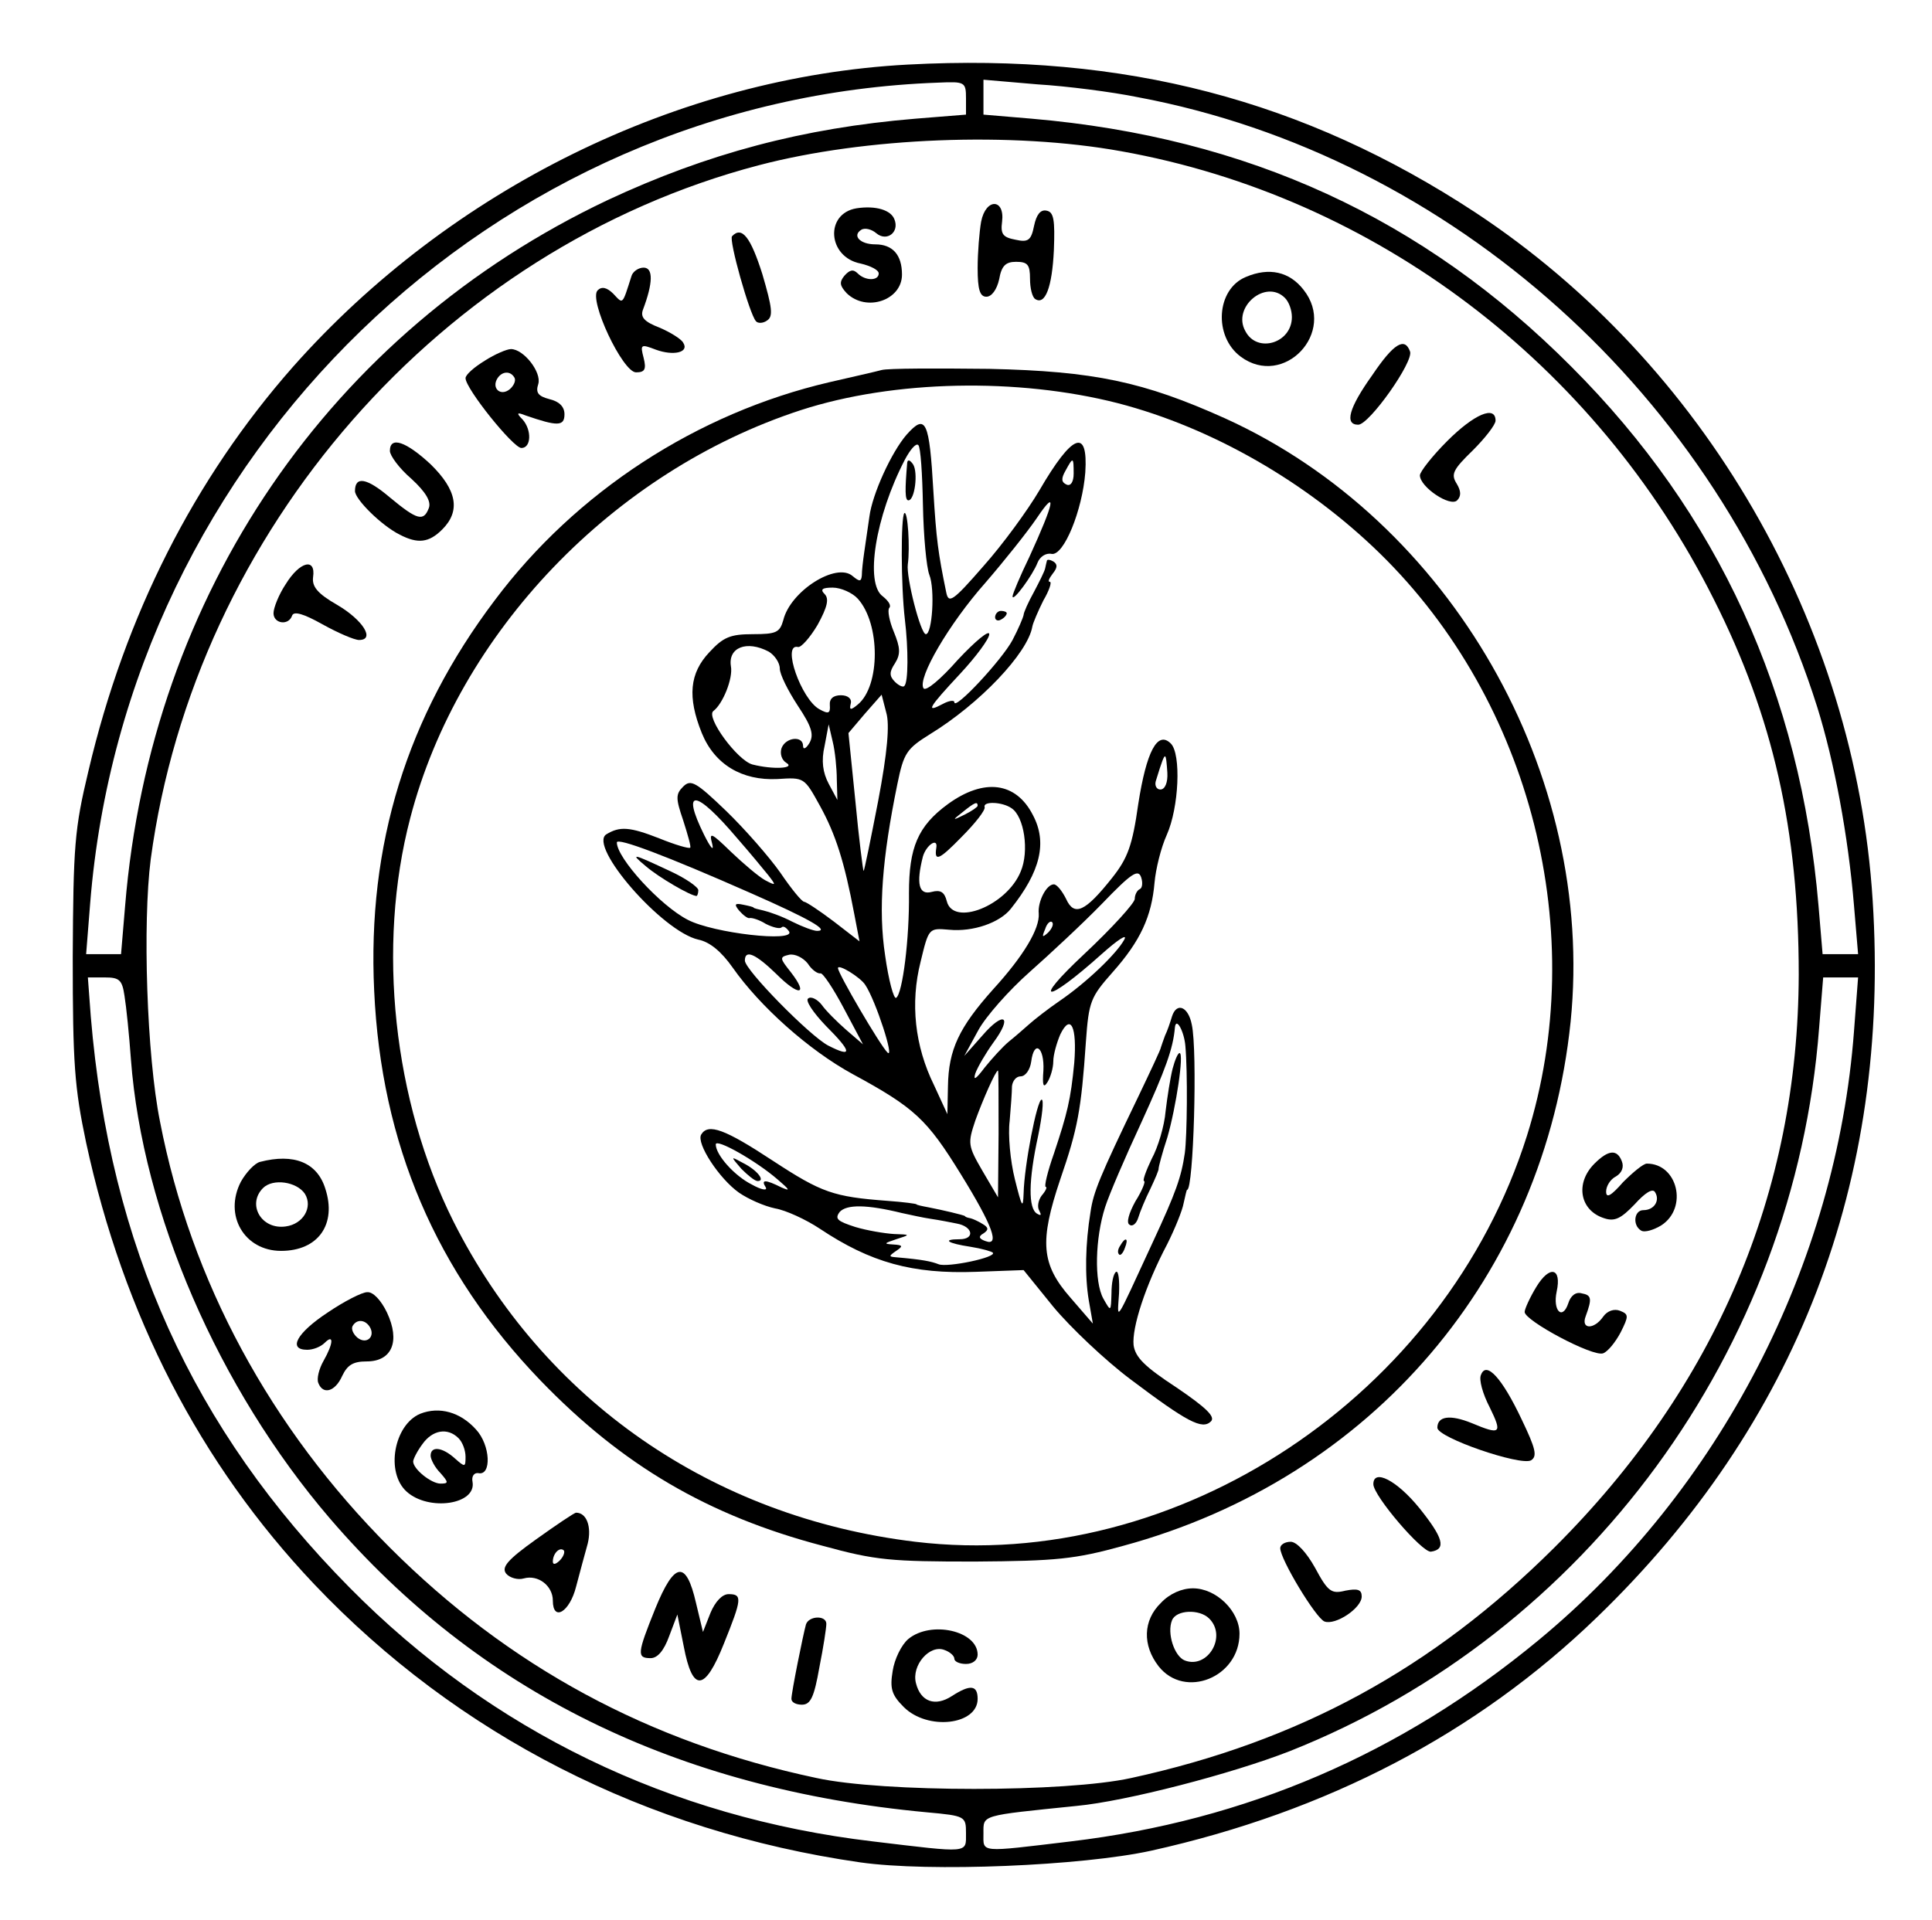 <?xml version="1.0" standalone="no"?>
<!DOCTYPE svg PUBLIC "-//W3C//DTD SVG 20010904//EN"
 "http://www.w3.org/TR/2001/REC-SVG-20010904/DTD/svg10.dtd">
<svg version="1.0" xmlns="http://www.w3.org/2000/svg"
 width="332pt" height="330pt" viewBox="0 0 332 330"
 preserveAspectRatio="xMidYMid meet">

<g transform="translate(0,330) scale(0.1,-0.1)"
fill="#000000" stroke="none">
<path d="M1560 3189 c-394 -21 -786 -214 -1057 -520 -169 -192 -288 -426 -351
-694 -24 -100 -26 -129 -27 -320 0 -183 3 -224 23 -319 64 -296 195 -551 392
-759 246 -259 570 -425 938 -478 119 -17 381 -6 500 20 302 67 559 201 766
401 344 332 505 751 474 1233 -30 474 -289 922 -683 1182 -294 193 -602 274
-975 254z m100 -58 l0 -28 -87 -7 c-193 -16 -358 -60 -529 -140 -477 -226
-785 -677 -829 -1213 l-7 -83 -30 0 -30 0 7 88 c62 771 694 1383 1458 1410 45
2 47 1 47 -27z m295 2 c539 -101 1000 -515 1168 -1049 29 -93 53 -220 63 -341
l7 -83 -31 0 -30 0 -7 83 c-31 365 -172 674 -425 927 -254 255 -556 394 -927
426 l-83 7 0 30 0 30 93 -8 c50 -3 128 -13 172 -22z m-28 -93 c436 -78 815
-365 1018 -770 102 -202 146 -397 146 -645 -1 -375 -143 -709 -420 -985 -209
-208 -438 -333 -727 -396 -113 -25 -427 -25 -541 0 -288 61 -529 192 -733 396
-205 205 -342 458 -395 732 -23 114 -30 342 -16 451 76 565 500 1050 1045
1193 183 48 435 58 623 24z m-1713 -1452 c3 -18 8 -67 11 -109 20 -264 150
-565 342 -789 255 -297 595 -465 1026 -505 66 -6 67 -7 67 -36 0 -35 7 -34
-160 -14 -348 41 -656 190 -899 436 -270 273 -412 587 -445 982 l-5 67 29 0
c25 0 30 -4 34 -32z m2972 -60 c-30 -401 -231 -790 -542 -1047 -237 -196 -503
-310 -804 -346 -159 -19 -150 -20 -150 14 0 32 -6 30 160 47 85 8 266 55 366
94 510 202 868 690 910 1243 l7 87 30 0 30 0 -7 -92z"/>
<path d="M1472 2942 c-55 -9 -50 -84 7 -95 17 -4 31 -11 31 -17 0 -13 -23 -13
-36 0 -8 8 -14 6 -23 -4 -9 -11 -8 -17 4 -30 34 -33 95 -12 95 32 0 34 -16 52
-46 52 -26 0 -40 15 -24 25 6 4 18 1 26 -6 18 -15 40 2 31 24 -6 16 -32 24
-65 19z"/>
<path d="M1686 2919 c-3 -17 -6 -53 -6 -80 0 -37 4 -49 15 -49 9 0 18 12 22
30 4 23 11 30 29 30 20 0 24 -5 24 -29 0 -17 4 -32 9 -35 17 -11 29 20 32 84
2 52 0 66 -13 68 -10 2 -17 -7 -21 -26 -5 -25 -10 -29 -32 -24 -21 4 -26 9
-23 31 5 40 -28 41 -36 0z"/>
<path d="M1258 2894 c-6 -6 30 -134 41 -146 3 -4 12 -4 19 1 11 7 9 22 -8 80
-20 63 -35 83 -52 65z"/>
<path d="M1085 2825 c-16 -50 -14 -48 -31 -30 -11 11 -20 13 -27 6 -16 -16 43
-141 66 -141 15 0 18 5 13 25 -6 23 -5 24 21 14 30 -11 58 -5 47 12 -3 6 -22
18 -41 26 -26 10 -33 18 -28 31 17 45 18 72 1 72 -9 0 -19 -7 -21 -15z"/>
<path d="M2141 2824 c-51 -21 -56 -102 -9 -137 74 -55 166 42 108 115 -24 31
-59 39 -99 22z m67 -36 c7 -7 12 -21 12 -33 0 -45 -60 -63 -80 -24 -23 41 35
90 68 57z"/>
<path d="M2358 2655 c-40 -56 -48 -85 -24 -85 19 0 96 109 89 126 -9 25 -28
14 -65 -41z"/>
<path d="M833 2680 c-18 -11 -33 -24 -33 -30 0 -18 82 -120 96 -120 17 0 18
31 2 49 -11 11 -10 13 5 7 55 -19 67 -19 67 2 0 13 -9 22 -26 26 -19 5 -24 11
-19 26 6 20 -25 60 -47 60 -7 0 -28 -9 -45 -20z m51 -29 c3 -5 -1 -14 -8 -20
-16 -13 -32 2 -21 19 8 12 22 13 29 1z"/>
<path d="M1515 2664 c-11 -3 -51 -12 -90 -21 -227 -53 -435 -188 -575 -375
-151 -200 -219 -420 -207 -671 12 -263 106 -483 286 -670 140 -145 287 -232
485 -284 91 -25 117 -27 261 -27 140 1 172 4 255 27 428 116 724 464 769 901
43 426 -206 861 -594 1037 -140 63 -225 81 -405 85 -91 1 -174 1 -185 -2z
m406 -57 c162 -42 325 -136 450 -258 261 -255 362 -654 253 -1001 -141 -447
-600 -752 -1051 -698 -349 42 -639 243 -794 551 -103 206 -132 472 -74 693 83
319 349 596 671 701 160 52 373 56 545 12z"/>
<path d="M1558 2553 c-26 -30 -59 -102 -64 -141 -3 -20 -7 -48 -9 -62 -2 -14
-4 -31 -4 -39 -1 -11 -4 -11 -16 -1 -28 24 -107 -26 -119 -76 -6 -21 -12 -24
-52 -24 -39 0 -51 -5 -75 -31 -34 -36 -38 -77 -13 -139 22 -54 69 -82 130 -79
46 3 46 3 73 -46 27 -49 42 -96 59 -186 l9 -47 -44 34 c-25 19 -48 34 -51 34
-4 0 -22 22 -41 50 -19 27 -61 75 -93 106 -52 50 -61 55 -74 42 -13 -13 -13
-20 0 -58 8 -25 14 -46 12 -47 -2 -2 -26 5 -53 16 -51 20 -68 21 -91 7 -32
-20 96 -167 158 -181 20 -4 40 -21 59 -48 47 -67 131 -142 206 -183 107 -58
128 -78 186 -172 55 -89 68 -125 42 -115 -11 4 -12 8 -3 13 9 6 9 10 -1 16 -8
5 -17 9 -21 10 -5 1 -9 2 -10 4 -4 2 -37 10 -63 15 -11 2 -20 4 -20 5 0 1 -22
4 -50 6 -93 7 -113 14 -197 69 -82 54 -111 65 -123 45 -9 -15 31 -76 65 -100
16 -11 43 -23 62 -27 18 -3 53 -19 77 -35 87 -58 159 -78 268 -74 l82 3 51
-63 c29 -35 89 -92 133 -125 97 -73 123 -87 138 -72 8 8 -9 24 -59 58 -55 36
-71 52 -74 73 -3 30 20 102 58 174 13 26 26 58 28 70 3 13 5 23 6 23 11 0 18
239 8 284 -6 31 -26 39 -34 14 -3 -10 -8 -25 -12 -33 -3 -8 -6 -17 -7 -20 0
-3 -18 -41 -39 -85 -67 -139 -77 -164 -82 -198 -9 -55 -10 -110 -3 -152 l7
-40 -38 44 c-51 58 -54 97 -18 204 30 87 36 119 44 236 5 70 8 77 46 120 48
54 67 96 72 154 2 23 11 60 21 82 21 47 25 139 7 157 -23 23 -42 -14 -56 -104
-10 -71 -18 -93 -45 -127 -46 -58 -65 -67 -79 -36 -7 14 -16 25 -21 25 -13 0
-28 -30 -26 -50 2 -26 -26 -73 -78 -130 -59 -66 -77 -104 -78 -167 l-1 -48
-23 50 c-33 67 -41 141 -23 212 14 58 14 58 49 55 41 -4 87 12 106 36 51 64
63 114 38 161 -29 57 -84 64 -146 19 -52 -38 -67 -75 -67 -153 1 -78 -11 -173
-22 -180 -4 -3 -13 30 -19 73 -12 79 -5 167 21 294 11 54 16 61 56 86 85 52
168 139 176 185 1 6 10 27 19 45 10 17 15 32 11 32 -4 0 -1 6 5 14 8 10 9 16
1 21 -5 3 -11 4 -11 1 -1 -3 -2 -9 -3 -13 -1 -5 -10 -23 -19 -40 -10 -18 -18
-36 -18 -40 -1 -5 -9 -24 -19 -43 -18 -34 -100 -122 -100 -107 0 4 -9 3 -20
-3 -30 -16 -25 -7 30 52 27 29 50 60 50 68 0 8 -24 -12 -54 -44 -29 -33 -55
-55 -59 -49 -11 17 44 111 106 181 32 37 72 87 89 112 35 52 30 27 -13 -67
-16 -33 -29 -64 -29 -68 0 -11 35 37 43 58 4 10 14 17 24 15 21 -4 53 75 58
140 5 77 -22 67 -79 -31 -20 -34 -63 -93 -96 -130 -53 -61 -60 -65 -64 -45
-14 68 -17 91 -22 173 -7 122 -13 135 -46 98z m28 -121 c1 -53 6 -107 11 -120
10 -25 5 -102 -6 -102 -9 0 -34 98 -31 120 4 28 0 93 -6 88 -6 -7 -6 -124 1
-183 6 -50 6 -108 -1 -114 -2 -3 -10 1 -16 7 -10 10 -10 17 0 32 10 16 9 27
-2 54 -8 19 -11 37 -8 41 4 4 -1 12 -11 20 -31 22 -13 137 38 235 9 17 19 29
23 25 4 -3 7 -50 8 -103z m259 54 c0 -14 -5 -22 -12 -19 -9 4 -10 10 -2 24 13
24 14 24 14 -5z m-371 -215 c39 -43 39 -150 0 -182 -12 -10 -15 -10 -12 2 2 8
-5 14 -17 14 -13 0 -20 -6 -19 -17 1 -14 -2 -16 -18 -7 -31 17 -65 113 -37
107 5 -2 21 16 34 38 17 31 20 45 12 53 -8 8 -4 11 14 11 14 0 34 -9 43 -19z
m-153 -91 c10 -6 19 -19 19 -29 0 -10 14 -38 31 -64 24 -36 28 -50 20 -64 -6
-10 -11 -12 -11 -5 0 18 -30 15 -37 -4 -3 -9 0 -20 8 -25 17 -10 -23 -12 -58
-3 -26 7 -81 82 -67 92 16 12 34 56 30 77 -5 32 27 45 65 25z m188 -257 c-13
-67 -24 -121 -25 -120 -1 1 -8 55 -14 119 l-12 118 28 33 29 33 8 -31 c6 -20
2 -68 -14 -152z m-71 37 l1 -35 -15 28 c-10 19 -13 39 -7 65 l7 37 7 -30 c4
-16 7 -46 7 -65z m568 12 c1 -17 -4 -29 -12 -29 -6 0 -10 6 -8 14 11 36 14 43
16 43 2 0 3 -13 4 -28z m-739 -113 c21 -24 45 -53 53 -63 14 -18 14 -19 -5 -9
-11 6 -37 28 -59 49 -34 33 -38 35 -32 13 3 -13 -3 -6 -14 16 -40 81 -15 79
57 -6z m413 56 c0 -2 -10 -9 -22 -15 -22 -11 -22 -10 -4 4 21 17 26 19 26 11z
m58 -4 c22 -14 31 -74 16 -109 -24 -59 -116 -95 -127 -51 -4 16 -11 20 -26 16
-22 -6 -27 14 -15 61 6 20 26 33 23 15 -4 -25 5 -21 43 18 24 24 42 47 40 52
-3 10 30 9 46 -2z m-448 -146 c100 -44 137 -65 114 -65 -6 0 -25 7 -43 16 -17
9 -40 17 -49 19 -9 2 -17 4 -17 5 0 1 -8 3 -18 5 -14 3 -16 1 -7 -10 7 -8 15
-14 18 -13 4 1 17 -3 28 -10 12 -6 24 -9 27 -6 3 3 8 0 13 -7 11 -19 -130 -3
-174 20 -47 24 -122 106 -122 133 0 9 85 -23 230 -87z m669 7 c-5 -2 -9 -10
-9 -17 0 -7 -39 -50 -87 -95 -92 -86 -66 -86 30 0 28 25 45 36 39 25 -13 -24
-65 -74 -112 -106 -19 -13 -42 -31 -51 -39 -9 -8 -25 -22 -35 -30 -11 -9 -29
-29 -42 -45 -15 -20 -20 -23 -16 -10 4 11 18 35 31 53 34 46 18 55 -19 12
l-31 -35 24 44 c13 24 53 69 88 100 35 31 92 84 125 118 50 52 62 60 67 45 3
-9 2 -18 -2 -20z m-158 -75 c-10 -9 -11 -8 -5 6 3 10 9 15 12 12 3 -3 0 -11
-7 -18z m-467 -71 c39 -39 56 -37 25 3 -19 24 -20 26 -3 30 10 2 24 -5 32 -15
7 -11 17 -18 22 -17 4 1 22 -26 40 -60 l33 -62 -29 25 c-16 14 -35 33 -42 43
-7 9 -18 15 -23 11 -6 -3 8 -24 30 -47 45 -45 47 -56 4 -34 -32 17 -143 130
-143 146 0 20 19 11 54 -23z m153 -19 c18 -27 51 -129 38 -116 -13 13 -85 136
-85 145 0 8 39 -16 47 -29z m359 -134 c-6 -63 -12 -87 -35 -156 -11 -31 -17
-57 -14 -57 3 0 0 -7 -7 -15 -6 -8 -8 -20 -4 -26 4 -8 3 -9 -4 -5 -15 9 -15
56 2 134 7 34 10 62 6 62 -8 0 -30 -114 -31 -161 -1 -28 -3 -24 -15 24 -8 32
-12 77 -9 100 2 23 4 50 4 60 1 9 7 17 15 17 8 0 16 11 18 25 5 39 23 25 21
-15 -2 -26 0 -31 7 -20 5 8 10 24 10 36 0 11 6 32 12 46 18 37 29 13 24 -49z
m191 29 c4 -45 3 -155 -1 -184 -6 -41 -15 -67 -55 -153 -67 -145 -61 -136 -58
-88 1 23 -1 39 -5 37 -5 -3 -8 -20 -8 -37 -1 -32 -1 -32 -14 -9 -16 29 -14
104 3 157 7 22 35 87 62 145 42 92 55 128 58 164 2 19 16 -7 18 -32z m-321
-151 l-1 -109 -27 46 c-25 43 -25 47 -12 86 13 36 35 86 39 86 1 0 1 -49 1
-109z m-380 -78 c21 -18 23 -21 7 -14 -28 14 -36 14 -27 0 3 -6 -8 -4 -24 5
-30 15 -62 51 -62 69 0 11 69 -28 106 -60z m214 -58 c14 -3 36 -8 50 -10 14
-2 34 -6 44 -8 28 -5 32 -27 5 -27 -31 0 -21 -7 19 -13 19 -3 36 -8 38 -10 8
-8 -78 -26 -93 -20 -13 5 -27 8 -73 12 -13 1 -13 2 0 11 12 8 12 10 -5 11 -17
1 -16 2 5 9 25 8 25 8 -4 9 -16 1 -46 6 -66 12 -31 10 -36 14 -27 26 12 13 46
13 107 -2z"/>
<path d="M1559 2505 c-4 -47 -4 -65 2 -65 11 0 17 48 8 62 -5 7 -9 9 -10 3z"/>
<path d="M1110 1811 c22 -19 77 -51 87 -51 1 0 3 4 3 10 0 5 -21 20 -47 32
-66 31 -72 33 -43 9z"/>
<path d="M2015 1463 c-4 -16 -9 -48 -12 -73 -2 -25 -13 -62 -24 -82 -10 -21
-16 -38 -13 -38 3 0 -3 -16 -15 -35 -11 -20 -16 -37 -10 -40 5 -4 12 2 15 12
3 10 12 32 21 50 8 17 15 33 14 35 0 2 6 26 15 53 15 52 29 145 21 145 -3 0
-8 -12 -12 -27z"/>
<path d="M1925 1159 c-4 -6 -5 -12 -2 -15 2 -3 7 2 10 11 7 17 1 20 -8 4z"/>
<path d="M1274 1291 c11 -11 23 -21 28 -21 14 0 -1 19 -25 31 -22 12 -22 12
-3 -10z"/>
<path d="M1710 2239 c0 -5 5 -7 10 -4 6 3 10 8 10 11 0 2 -4 4 -10 4 -5 0 -10
-5 -10 -11z"/>
<path d="M2487 2542 c-26 -26 -47 -53 -47 -59 0 -20 52 -55 64 -43 7 7 7 16
-1 29 -10 16 -6 24 28 57 21 21 39 44 39 51 0 27 -37 11 -83 -35z"/>
<path d="M670 2525 c0 -8 16 -30 37 -48 25 -23 34 -39 30 -50 -9 -24 -20 -21
-67 18 -40 34 -60 37 -60 11 0 -14 45 -59 77 -75 31 -16 50 -14 73 9 32 32 25
68 -20 112 -42 39 -70 49 -70 23z"/>
<path d="M491 2296 c-12 -18 -21 -41 -21 -50 0 -18 26 -22 32 -4 3 8 20 3 52
-15 27 -15 55 -27 63 -27 28 0 7 34 -37 60 -35 20 -44 32 -42 48 5 34 -23 27
-47 -12z"/>
<path d="M2740 1300 c-34 -34 -25 -81 17 -94 18 -6 29 0 52 24 18 20 31 28 35
21 9 -14 -1 -31 -20 -31 -16 0 -19 -26 -4 -35 6 -4 22 1 35 9 46 30 28 106
-25 106 -6 0 -24 -15 -41 -32 -21 -24 -29 -28 -29 -16 0 9 7 21 17 26 10 6 14
16 10 26 -8 21 -23 20 -47 -4z"/>
<path d="M447 1303 c-9 -2 -24 -18 -33 -34 -30 -58 6 -119 69 -119 64 0 96 46
76 107 -14 45 -54 61 -112 46z m77 -55 c14 -23 -3 -52 -33 -56 -42 -6 -67 38
-39 66 17 17 58 11 72 -10z"/>
<path d="M2640 1088 c-11 -18 -20 -38 -20 -43 0 -15 118 -78 135 -71 8 3 21
19 30 36 14 28 14 31 -1 37 -10 4 -22 0 -29 -10 -16 -23 -39 -22 -30 1 11 30
10 36 -7 39 -10 3 -19 -4 -23 -17 -10 -30 -27 -13 -20 20 9 41 -12 46 -35 8z"/>
<path d="M563 1044 c-53 -35 -69 -64 -35 -64 10 0 23 5 30 12 16 16 15 -1 -2
-31 -8 -14 -12 -31 -9 -38 8 -21 29 -15 41 12 9 19 19 25 42 25 44 0 58 35 35
84 -10 21 -24 36 -34 35 -9 0 -40 -16 -68 -35z m72 -24 c11 -17 -5 -32 -21
-19 -7 6 -11 15 -8 20 7 12 21 11 29 -1z"/>
<path d="M2545 937 c-4 -8 3 -33 15 -56 22 -45 19 -48 -31 -27 -37 15 -59 12
-59 -8 0 -17 143 -66 161 -56 11 7 8 20 -16 70 -34 72 -61 101 -70 77z"/>
<path d="M722 870 c-45 -19 -60 -101 -23 -134 38 -34 120 -22 113 17 -2 10 3
16 10 15 23 -5 21 48 -4 75 -27 30 -63 40 -96 27z m66 -42 c7 -7 12 -21 12
-32 0 -18 -1 -18 -18 -3 -22 20 -42 22 -42 5 0 -6 7 -20 17 -30 14 -16 14 -18
0 -18 -16 0 -47 25 -47 38 0 4 7 18 16 30 17 24 43 29 62 10z"/>
<path d="M2360 749 c0 -20 84 -118 99 -116 27 4 21 24 -20 75 -39 48 -79 68
-79 41z"/>
<path d="M921 654 c-49 -35 -60 -48 -51 -59 6 -7 20 -11 30 -8 25 7 50 -13 50
-38 0 -37 29 -20 40 24 6 23 15 56 20 74 7 29 -2 53 -20 53 -3 0 -34 -21 -69
-46z m41 -36 c-7 -7 -12 -8 -12 -2 0 14 12 26 19 19 2 -3 -1 -11 -7 -17z"/>
<path d="M2200 639 c0 -19 61 -120 76 -126 19 -7 64 23 64 43 0 12 -7 14 -28
10 -24 -6 -30 -2 -52 39 -15 27 -32 45 -42 45 -10 0 -18 -5 -18 -11z"/>
<path d="M1126 535 c-31 -77 -32 -85 -8 -85 12 0 23 13 32 38 l14 37 11 -55
c15 -79 36 -78 69 5 31 77 32 85 8 85 -11 0 -23 -13 -31 -32 l-13 -33 -12 50
c-17 74 -37 71 -70 -10z"/>
<path d="M1995 545 c-31 -30 -32 -73 -4 -109 45 -57 139 -19 139 56 0 39 -40
78 -80 78 -19 0 -40 -9 -55 -25z m83 -27 c31 -31 -3 -87 -42 -72 -18 7 -31 47
-22 69 7 18 47 20 64 3z"/>
<path d="M1385 508 c-5 -18 -25 -117 -25 -128 0 -6 8 -10 18 -10 15 0 21 13
30 64 7 35 12 68 12 75 0 15 -30 14 -35 -1z"/>
<path d="M1561 483 c-12 -10 -24 -35 -27 -55 -5 -30 -2 -41 19 -62 41 -41 127
-31 127 14 0 24 -13 25 -44 5 -29 -19 -54 -10 -62 22 -8 31 24 67 49 57 9 -3
17 -10 17 -15 0 -5 9 -9 20 -9 12 0 20 7 20 16 0 41 -80 59 -119 27z"/>
</g>
</svg>
